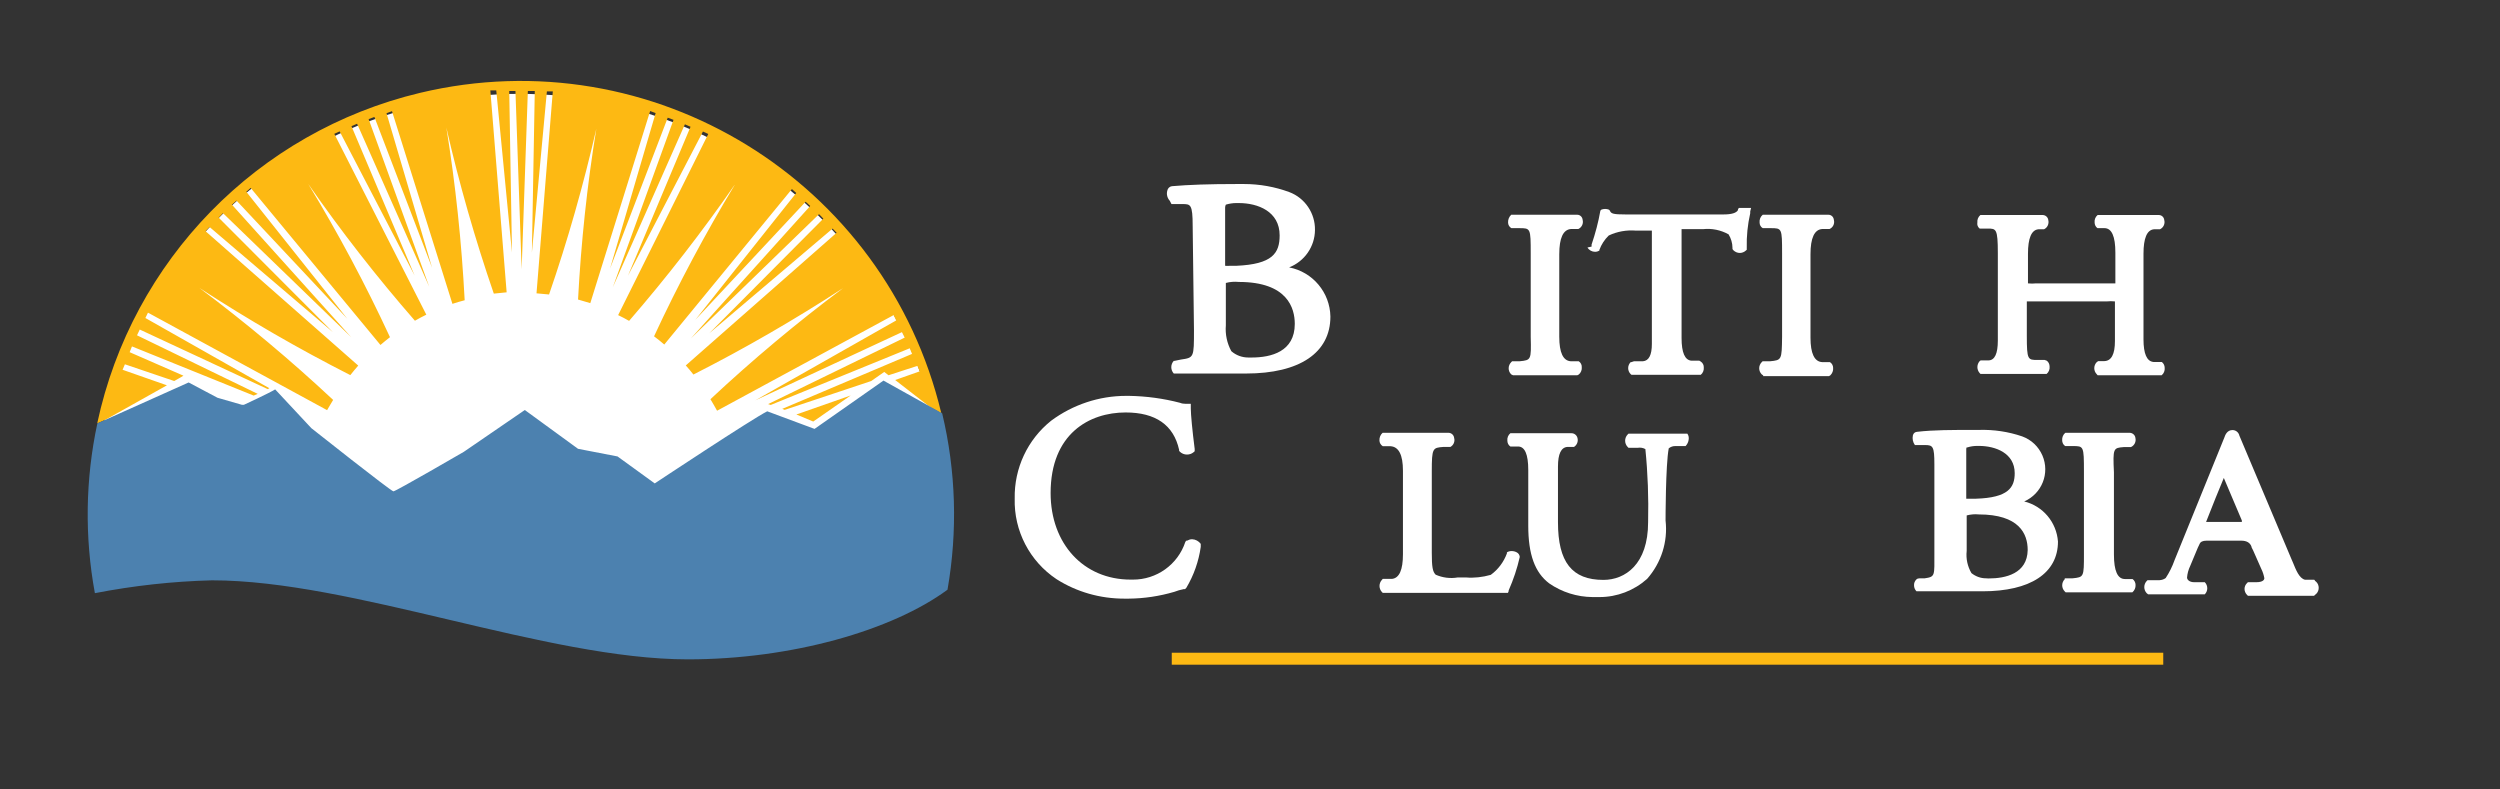 <?xml version="1.0" encoding="UTF-8"?>
<svg id="Layer_2" data-name="Layer 2" xmlns="http://www.w3.org/2000/svg" viewBox="0 0 173.35 54.73">
  <rect x="0" y="0" width="173.35" height="54.73" fill="#333333" stroke="none"/>
  <defs>
    <style>
      .cls-1 {
        fill: #fff;
      }

      .cls-2 {
        fill: #fdb913;
      }

      .cls-3 {
        fill: #4c81af;
      }

      .cls-4 {
        fill: none;
      }
    </style>
  </defs>
  <rect class="cls-2" x="81.25" y="45.26" width="68.75" height=".83"/>
  <path class="cls-1" d="M14.68,39.66c9.73,0,23.2,5.48,33,5.48,7,0,13.78-1.86,17.65-4.6,2.43-16.18-8.71-31.26-24.88-33.7C24.46,4.44,9.51,15.28,6.83,31.22c-.23,1.45-.36,2.91-.37,4.37,0,1.65,.14,3.3,.41,4.93,2.58-.5,5.19-.79,7.81-.86Z"/>
  <polygon class="cls-2" points="55.22 28.74 56.39 29.23 58.99 27.42 55.22 28.74"/>
  <path class="cls-2" d="M11.58,26.72l-3.08-1.08,.16-.38,3.42,1.16h0l.46-.26,.18-.11-3.73-1.63,.16-.4,8.44,3.41,.28-.12-8.37-4.06,.19-.4,8.87,4.13,.12-.06-8.6-4.87,.18-.37,12.42,6.76c.1-.19,.32-.53,.42-.71-2.95-2.76-6.05-5.35-9.28-7.77,3.38,2.2,6.87,4.22,10.47,6.05,.19-.24,.35-.43,.55-.66l-10.59-9.32,.28-.29,8.55,7.29-7.92-7.94,.3-.31,8.89,8.6-8.27-9.19,.32-.28,7.68,8.19-7-8.8,.3-.27,9,10.89c.23-.2,.42-.35,.66-.54-1.69-3.65-3.58-7.19-5.67-10.63,2.29,3.3,4.76,6.46,7.4,9.49,.26-.15,.52-.29,.79-.42h0l-6.38-12.54,.37-.17,5.2,10-4.38-10.36,.39-.17,5,11.3-4.2-11.62,.4-.15,4,10.46-3.16-10.72,.38-.14,4.19,13.36h0c.28-.09,.56-.18,.85-.25-.21-4.01-.63-8.01-1.27-11.97,.89,3.89,1.99,7.73,3.29,11.51l.89-.09h0l-1.13-14h.41l1.09,11.24-.19-11.2h.43l.43,12.36,.43-12.36h.48l-.2,11.21,1.04-11.18h.41l-1.13,14h0l.87,.08c1.3-3.77,2.39-7.61,3.28-11.5-.64,3.92-1.06,7.88-1.27,11.85l.85,.25,4.15-13.32,.38,.14-3.16,10.78,4-10.46,.4,.15-4.21,11.61,5-11.3,.39,.17-4.34,10.33,5.2-10,.37,.17-6.25,12.56h0c.26,.12,.51,.26,.76,.4,2.62-3.03,5.08-6.2,7.36-9.49-2.07,3.42-3.95,6.94-5.63,10.56,.24,.18,.48,.37,.71,.57l8.85-10.78,.3,.27-7,8.8,7.65-8.19,.32,.29-8.28,9.19,8.89-8.62,.3,.31-7.91,7.95,8.55-7.26,.28,.29-10.46,9.2h0c.18,.2,.36,.41,.53,.63,3.57-1.81,7.04-3.82,10.39-6-3.21,2.4-6.28,4.97-9.21,7.71,.13,.21,.34,.58,.46,.8l12.24-6.63,.18,.37-9.77,5.54,10.17-4.73,.19,.38-9.47,4.61,.18,.06,9.64-3.93,.16,.39-9,3.81,.17,.07,6-2,.9-.63,.3,.23,2-.65,.16,.38-1.7,.6,2.41,1.87,.79,.44C61.42,12.54,45.24,2.59,29.12,6.44c-11.25,2.69-19.96,11.6-22.38,22.92l.11-.05,.36-.16,.22-.11,4.14-2.32Z"/>
  <path class="cls-3" d="M6.58,41.13c2.68-.52,5.39-.82,8.12-.89,9.73,0,23.2,5.48,33,5.48,7.17,0,14.16-2,18-4.83,.71-4.06,.59-8.22-.37-12.23l-4.07-2.27-4.78,3.35-3.28-1.22c-1.09,.55-7.8,5-7.8,5l-2.58-1.87-2.74-.53-3.69-2.69-4.23,2.9s-4.72,2.74-4.88,2.74-5.69-4.38-5.69-4.38l-2.51-2.69c-.43,.27-2.17,1.07-2.17,1.07h-.13l-1.7-.49-2-1.06-6.22,2.79-.11,.05c-.83,3.87-.89,7.87-.17,11.77Z"/>
  <path class="cls-1" d="M137.27,15.85h.56c.58,0,.7,0,.7,1.7v6.07q0,1.35-.64,1.37h-.55l-.07,.05c-.21,.24-.21,.59,0,.83l.06,.06h4.58c.15-.12,.23-.32,.21-.51,0-.16-.07-.32-.2-.41l-.14-.05h-.49c-.68,0-.75,0-.75-1.67v-2.18c0-.07,0-.14,0-.21h5.54c.19-.02,.38-.02,.57,0,0,.06,0,.13,0,.19v2.56q0,1.37-.74,1.39h-.42l-.1,.07c-.23,.23-.23,.61,0,.84l.06,.07h4.44c.15-.12,.23-.32,.21-.51,0-.16-.07-.31-.2-.41h-.58q-.69-.07-.69-1.57v-5.93q0-1.63,.72-1.7h.42c.24-.11,.37-.38,.3-.64-.02-.2-.18-.35-.38-.35h-4.24c-.15,.12-.23,.32-.21,.51,0,.16,.07,.31,.2,.4h.48q.76,0,.76,1.7v1.93c0,.07,0,.13,0,.2h-5.49c-.19,.02-.38,.02-.57,0,0-.06,0-.12,0-.18v-1.87q0-1.63,.72-1.7h.39c.24-.11,.36-.38,.3-.63-.02-.2-.18-.35-.38-.36h-4.33c-.15,.13-.23,.32-.21,.52-.03,.16,.03,.32,.16,.42Z"/>
  <path class="cls-1" d="M140.36,34.77h0c1.23-.54,1.79-1.96,1.26-3.19-.27-.62-.77-1.09-1.4-1.32-.96-.33-1.98-.48-3-.45h-.27c-1.58,0-2.88,0-4,.13-.15,0-.28,.1-.31,.25-.05,.23,0,.48,.14,.67h.71c.54,0,.64,.1,.64,1.33v6.14c0,1.6,.07,1.66-.67,1.77h-.35c-.08,0-.17,.02-.23,.08-.11,.11-.17,.26-.16,.41,0,.15,.06,.3,.17,.41h4.58c3.32,0,5.23-1.26,5.23-3.45-.1-1.34-1.04-2.46-2.34-2.78Zm-4.02-3.61s0-.09,.02-.13h0s.07-.01,.07-.01c.22-.07,.44-.1,.67-.1h.12c1.15,0,2.48,.5,2.48,1.89,0,1-.45,1.7-2.68,1.77h-.68v-3.42Zm1.55,8.95h0s-.19-.01-.19-.01c-.36,0-.71-.13-1-.36-.27-.46-.39-1-.33-1.54v-2.46c.27-.07,.55-.1,.83-.07,2.81,0,3.4,1.34,3.4,2.47-.03,1.63-1.52,1.97-2.71,1.97Z"/>
  <path class="cls-1" d="M110.08,17.17h0c.11,.18,.31,.29,.52,.29,.11,0,.21-.03,.3-.08h0v-.05h0c.14-.38,.36-.72,.65-1,.59-.28,1.23-.39,1.88-.34h1.11v7.86q0,1.15-.62,1.2h-.62l-.18,.06h-.05c-.23,.23-.23,.6,0,.83,0,0,0,0,0,0l.06,.05h4.8c.15-.12,.23-.32,.21-.51,.01-.16-.07-.32-.21-.41l-.1-.06h-.54q-.69-.05-.69-1.57v-7.55h1.48c.62-.07,1.24,.06,1.78,.36,.17,.28,.27,.61,.27,.94v.08l.06,.08c.12,.12,.28,.19,.45,.19,.15,0,.3-.06,.41-.16l.07-.06v-.13c-.02-.81,.06-1.61,.24-2.4v-.13l.06-.24h-.85l-.06,.1v.05q-.17,.3-1,.3h-6.8c-.84,0-1-.05-1.08-.26h0l-.06-.07h0c-.17-.07-.37-.07-.54,0h0l-.06,.07h0c-.14,.8-.35,1.58-.61,2.35h0v.14l-.28,.06Z"/>
  <path class="cls-1" d="M122.77,25.05h-.55l-.06,.06c-.23,.23-.24,.61,0,.85,0,0,0,0,0,0l.1,.07v.05h4.56l.09-.05c.14-.13,.22-.33,.2-.52,0-.16-.08-.31-.22-.4h-.54q-.81-.05-.81-1.7v-5.78q0-1.69,.81-1.75h.51c.25-.11,.37-.38,.3-.64-.02-.2-.18-.35-.38-.35h-4.55c-.16,.13-.24,.33-.22,.54,0,.16,.08,.31,.22,.39h.54c.79,0,.8,0,.8,1.75v5.78c-.02,1.61-.03,1.62-.83,1.7h.03Z"/>
  <path class="cls-1" d="M105.4,25.05h-.55l-.06,.06c-.23,.23-.24,.6-.02,.83,0,0,.01,.01,.02,.02h0l.12,.06h4.46l.1-.05c.15-.12,.23-.32,.21-.51,.01-.16-.07-.32-.21-.41h-.55q-.8-.05-.8-1.7v-5.72q0-1.69,.81-1.75h.51c.24-.11,.37-.38,.3-.64-.02-.2-.18-.35-.38-.35h-4.57c-.15,.14-.23,.34-.22,.54,0,.16,.09,.31,.23,.39h.54c.79,0,.8,0,.8,1.75v5.78c.04,1.61,.03,1.62-.77,1.7h.03Z"/>
  <path class="cls-1" d="M160.68,40.43c-.05-.07-.11-.13-.18-.17h.03l-.06-.06h-.64c-.41-.1-.63-.69-.84-1.2l-.1-.23-3.61-8.56c-.05-.23-.25-.39-.48-.39-.38,0-.51,.36-.56,.51l-3.46,8.52c-.15,.43-.36,.85-.61,1.23-.12,.09-.27,.14-.43,.15h-.83l-.06,.06c-.22,.24-.22,.6,0,.84l.1,.08h3.93c.23-.23,.23-.61,0-.84h-.74c-.33,0-.49-.18-.49-.32,.02-.28,.1-.56,.22-.81l.53-1.27c.04-.08,.08-.16,.12-.25q.09-.23,.48-.23h2.41q.54,0,.7,.39c0,.08,.08,.18,.12,.28l.57,1.29c.1,.2,.17,.42,.21,.64,0,.1-.08,.28-.57,.28h-.57l-.06,.06c-.23,.22-.23,.58-.01,.81,0,0,0,0,.01,.01l.06,.06h4.59l.06-.06c.27-.18,.34-.55,.16-.82Zm-5.23-4.24h-.07s-2.41,0-2.41,0c.39-1,.95-2.39,1.23-3.05,.28,.65,.85,2,1.25,2.95,0,.03,0,.06,0,.09Z"/>
  <path class="cls-1" d="M117.03,30.07h-4.11l-.06,.06c-.23,.24-.23,.62,0,.86l.06,.06h.64c.18-.03,.37,0,.53,.09,.17,1.68,.23,3.38,.19,5.07,0,2.93-1.6,4-3.1,4-2.18,0-3.15-1.23-3.15-4v-3.86q0-1.31,.65-1.36h.46c.21-.13,.31-.39,.24-.63-.05-.19-.22-.32-.41-.32h-4.24c-.15,.12-.23,.32-.21,.51,0,.16,.07,.32,.21,.41h.53q.71,0,.71,1.63v3.86c0,2,.46,3.25,1.45,4,.88,.61,1.93,.94,3,.95h.5c1.21,0,2.38-.45,3.29-1.26,.98-1.11,1.45-2.58,1.28-4.05,0,0,0-3.85,.22-5,.13-.11,.31-.17,.48-.16h.69c.11-.12,.19-.27,.21-.43,.03-.15,0-.31-.09-.43h.03Z"/>
  <path class="cls-1" d="M89.39,18.54c1.07-.42,1.78-1.44,1.79-2.59,.02-1.16-.69-2.22-1.78-2.63-1-.37-2.07-.56-3.14-.56h-.51c-1.9,0-3.33,.05-4.49,.15-.16,.02-.29,.15-.32,.31-.07,.25,0,.51,.17,.7l.12,.23h.76c.56,0,.71,0,.71,1.53l.09,7.2c0,1.91,0,1.92-.9,2.05l-.44,.09h-.06c-.23,.25-.23,.63,0,.88h5.01c3.72,0,5.85-1.44,5.85-3.95-.03-1.67-1.22-3.09-2.86-3.41Zm-4.44-.33v-3.82c0-.07,.02-.14,.05-.2,.23-.07,.48-.11,.72-.11h.18c1.32,0,2.83,.58,2.83,2.24,0,1.24-.5,2-3,2.11h-.44c-.11,.01-.23,.01-.34,0v-.22Zm1.83,6.58h-.22c-.43,0-.85-.15-1.18-.44-.3-.55-.43-1.17-.38-1.79v-2.82s0-.08,0-.12c.29-.08,.6-.1,.9-.07,3.38,0,3.88,1.82,3.88,2.91,0,1.92-1.63,2.33-3,2.33Z"/>
  <path class="cls-1" d="M105.17,38.3c-.11-.06-.23-.09-.36-.09-.11,0-.23,.03-.32,.09h0v.07c-.22,.6-.61,1.12-1.12,1.49-.56,.16-1.15,.23-1.73,.18h-.56c-.52,.09-1.05,.02-1.53-.19-.21-.21-.27-.53-.27-1.52v-5.64c0-1.63,.06-1.64,.8-1.7h.49c.22-.12,.33-.38,.26-.62-.02-.2-.18-.35-.38-.36h-4.58c-.15,.13-.23,.33-.22,.53,0,.16,.09,.31,.23,.4h.53q.87,.05,.87,1.7v5.79q0,1.63-.76,1.71h-.64l-.06,.07c-.22,.24-.22,.6,0,.84l.06,.06h8.68l.05-.12v-.05c.33-.75,.59-1.52,.77-2.32-.01-.14-.09-.26-.21-.32Z"/>
  <path class="cls-1" d="M82.66,37.39c-.12,0-.24,.04-.35,.1h-.06l-.06,.09c-.52,1.57-1.99,2.62-3.64,2.61h-.15c-3.27,0-5.55-2.49-5.55-6,0-4.12,2.69-5.59,5.2-5.59,2.08,0,3.33,.87,3.71,2.59v.07l.06,.07c.13,.12,.3,.19,.48,.19,.17,0,.33-.05,.46-.16h0l.08-.07v-.16c-.16-1.24-.27-2.4-.27-2.81v-.32h-.37c-.13,0-.26-.02-.38-.07-1.15-.3-2.33-.46-3.52-.48h-.22c-1.87,0-3.69,.61-5.19,1.72-1.64,1.31-2.57,3.3-2.53,5.4-.06,2.24,1.04,4.35,2.9,5.59,1.4,.89,3.03,1.35,4.69,1.35h.32c1.07-.01,2.13-.17,3.15-.47,.21-.08,.44-.15,.66-.19h.09l.09-.09c.52-.87,.86-1.84,1-2.84v-.21c-.14-.19-.36-.31-.6-.32Z"/>
  <path class="cls-1" d="M147.27,31h.49c.24-.11,.37-.37,.31-.63-.02-.2-.19-.35-.39-.36h-4.47c-.15,.12-.23,.31-.22,.51,0,.16,.07,.32,.21,.41h.53c.75,0,.77,0,.77,1.75v5.72c0,1.61,0,1.62-.79,1.7h-.54v.06c-.23,.23-.24,.61,0,.85,0,0,0,0,0,0l.06,.06h4.63c.15-.13,.23-.31,.22-.51,0-.16-.08-.32-.21-.41h-.53q-.76,0-.76-1.7v-5.7c-.08-1.69-.04-1.69,.69-1.75Z"/>
  <rect class="cls-4" x="6.08" y="4.85" width="155" height="42"/>
</svg>